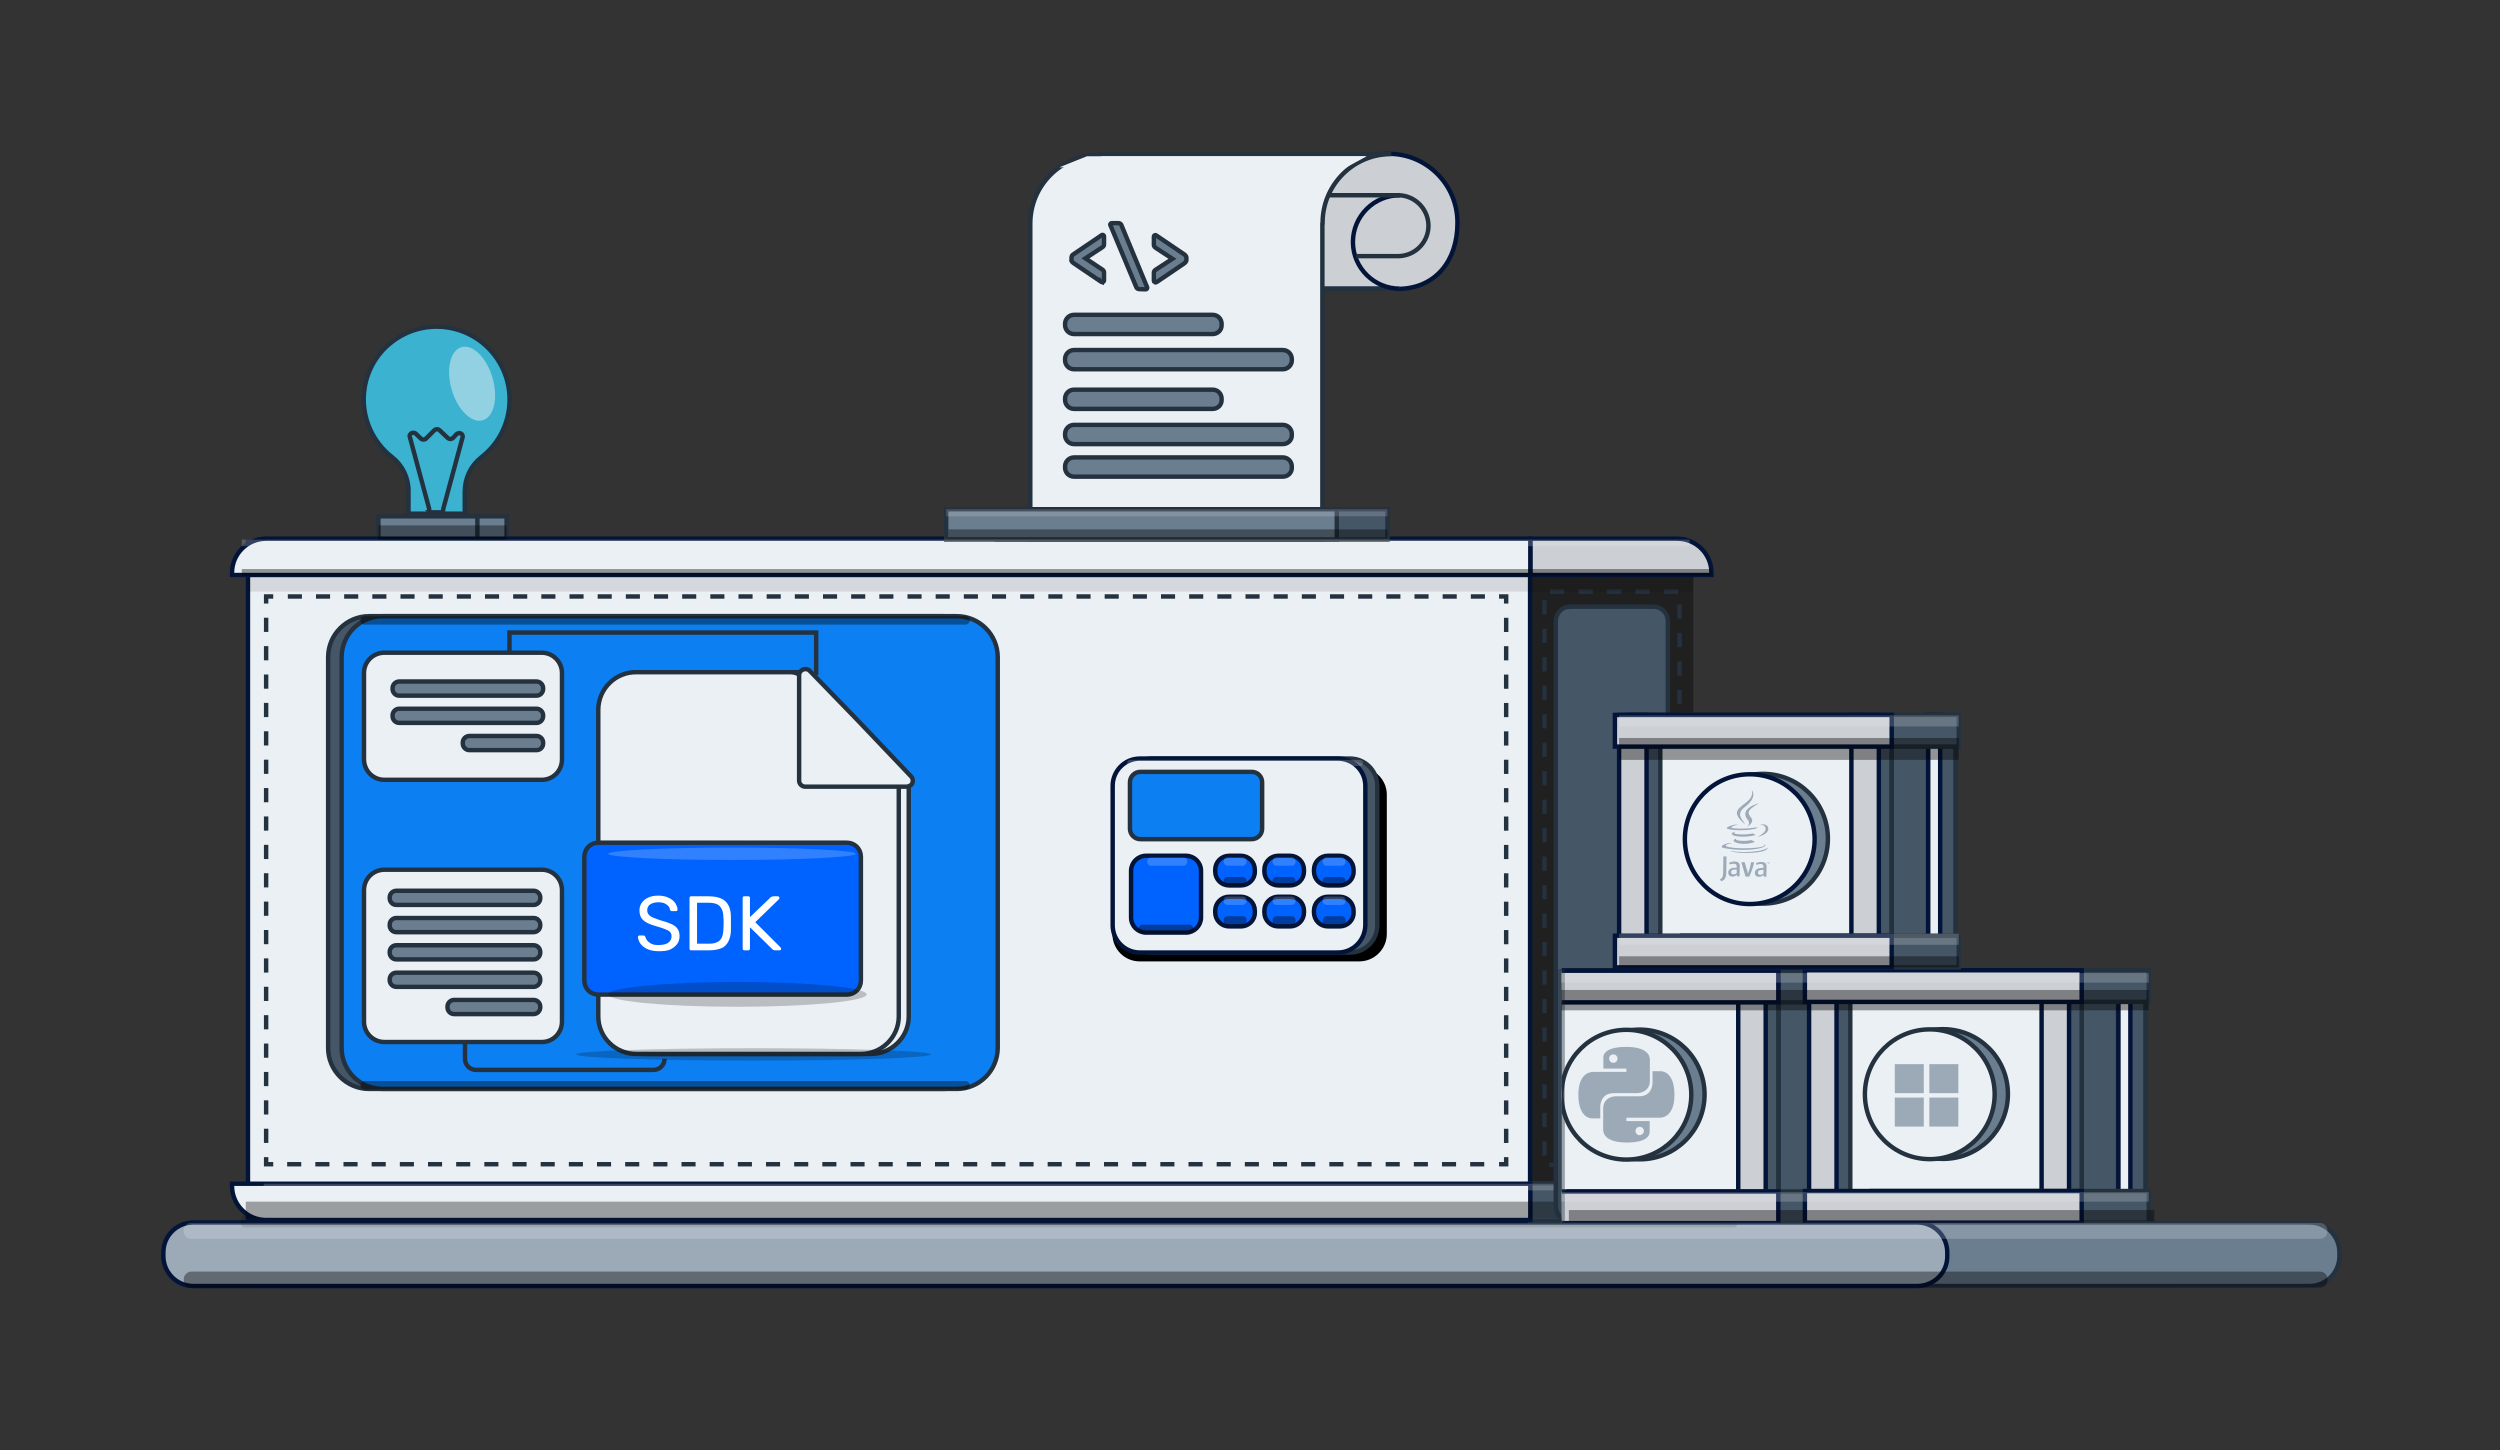 <svg xmlns:inkscape="http://www.inkscape.org/namespaces/inkscape" xmlns:sodipodi="http://sodipodi.sourceforge.net/DTD/sodipodi-0.dtd" xmlns:xlink="http://www.w3.org/1999/xlink" xmlns="http://www.w3.org/2000/svg" xmlns:svg="http://www.w3.org/2000/svg" id="Layer_1" x="0px" y="0px" viewBox="0 0 1024 594" xml:space="preserve" sodipodi:docname="CGaaS_CodeGen.svg" inkscape:version="1.1.2 (0a00cf5339, 2022-02-04, custom)" width="1024" height="594"><rect x="0" y="0" width="1024" height="594" fill="#333333" stroke="none"/><defs id="defs358"></defs><style type="text/css" id="style2">	.st0{fill:#6B7E8F;stroke:#24313E;stroke-width:2;stroke-miterlimit:10;}	.st1{fill:#9CAAB8;stroke:#031439;stroke-width:2;stroke-miterlimit:10;}	.st2{opacity:0.14;enable-background:new    ;}	.st3{fill:#CCCFD4;stroke:#031439;stroke-width:2;stroke-miterlimit:10;}	.st4{fill:none;stroke:#24313E;stroke-width:2;stroke-miterlimit:10;}	.st5{opacity:0.38;enable-background:new    ;}	.st6{fill:#EBF0F5;stroke:#031439;stroke-width:2;stroke-miterlimit:10;}	.st7{fill:#3AB2D0;stroke:#24313E;stroke-width:2;stroke-miterlimit:10;}	.st8{fill:#455666;stroke:#24313E;stroke-width:2;stroke-miterlimit:10;}	.st9{fill:#0C7FF2;stroke:#24313E;stroke-width:2;stroke-miterlimit:10;}	.st10{fill:#0062FF;stroke:#031439;stroke-width:2;stroke-miterlimit:10;}	.st11{fill:none;stroke:#24313E;stroke-width:2;stroke-miterlimit:10;stroke-dasharray:6.36,6.36;}	.st12{fill:none;stroke:#24313E;stroke-width:2;stroke-miterlimit:10;stroke-dasharray:6.41,6.41;}	.st13{fill:none;stroke:#24313E;stroke-width:2;stroke-miterlimit:10;stroke-dasharray:6.43;}	.st14{fill:#EBF0F5;stroke:#24313E;stroke-width:2;stroke-miterlimit:10;}	.st15{fill:#0062FF;stroke:#24313E;stroke-width:2;stroke-miterlimit:10;}	.st16{opacity:0.21;enable-background:new    ;}	.st17{opacity:0.21;fill:#EBF0F5;enable-background:new    ;}	.st18{opacity:0.34;enable-background:new    ;}	.st19{fill:#EBF0F5;}	.st20{opacity:0.18;fill:#EBF0F5;enable-background:new    ;}	.st21{opacity:0.49;fill:#EBF0F5;enable-background:new    ;}	.st22{enable-background:new    ;}	.st23{fill:#FFFFFF;}	.st24{clip-path:url(#SVGID_2_);}	.st25{fill:#B8AF50;stroke:#031439;stroke-width:2;stroke-linecap:round;stroke-linejoin:round;}	.st26{fill:#F4E969;stroke:#031439;stroke-width:2;stroke-linecap:round;stroke-linejoin:round;}	.st27{opacity:0.41;fill:#24313E;enable-background:new    ;}	.st28{fill:#9CAAB8;}	.st29{opacity:0.1;enable-background:new    ;}	.st30{fill-rule:evenodd;clip-rule:evenodd;fill:#9CAAB8;}</style><g id="g353" transform="matrix(0.907,0,0,0.907,49.416,-193.313)">	<g id="Layer_1_1_">		<path class="st0" d="M 988.5,793.9 H 61.7 c -7.5,0 -13.5,-6.1 -13.5,-13.5 v -1.7 c 0,-7.5 6.1,-13.5 13.5,-13.5 h 926.8 c 7.5,0 13.5,6.1 13.5,13.5 v 1.7 c 0,7.4 -6,13.5 -13.5,13.5 z" id="path4"></path>		<path class="st1" d="M 811.4,793.9 H 32.8 c -7.5,0 -13.5,-6.1 -13.5,-13.5 v -1.7 c 0,-7.5 6.1,-13.5 13.5,-13.5 h 778.6 c 7.5,0 13.5,6.1 13.5,13.5 v 1.7 c 0.1,7.4 -6,13.5 -13.5,13.5 z" id="path6"></path>		<path class="st2" d="M 728.5,767.4 H 56 c -0.9,0 -1.6,-0.7 -1.6,-1.6 v -2.3 c 0,-0.9 0.7,-1.6 1.6,-1.6 h 672.5 c 0.9,0 1.6,0.7 1.6,1.6 v 2.3 c 0,0.9 -0.7,1.6 -1.6,1.6 z" id="path8"></path>		<path class="st3" d="m 567.2,343.5 h -63.6 c -9.6,0 -17.4,-7.8 -17.4,-17.4 v -19.9 c 0,-9.6 7.8,-17.4 17.4,-17.4 h 63.6 c 9.6,0 17.4,7.8 17.4,17.4 v 19.9 c 0,9.6 -7.7,17.4 -17.4,17.4 z" id="path10"></path>		<line class="st4" x1="578" y1="343.6" x2="507.8" y2="343.6" id="line12"></line>		<rect x="153.1" y="457.8" class="st5" width="557.1" height="306.3" id="rect14"></rect>		<rect x="57.5" y="457.8" class="st6" width="579" height="306.3" id="rect16"></rect>		<path class="st7" d="m 109.8,392.4 c -0.4,10.5 4.4,20.6 12.7,27.1 4.8,3.7 7.6,9.5 7.5,15.6 v 10 h 25.4 v -10 c 0,-6 2.7,-11.7 7.4,-15.4 14.4,-11.1 17.1,-31.8 6,-46.2 -11.1,-14.4 -31.8,-17.1 -46.2,-6 -7.8,5.9 -12.5,15.1 -12.8,24.9 z" id="path18"></path>		<path class="st7" d="m 139.8,444.5 h 5.5 c 0.2,0 0.4,-0.7 0.4,-1.6 l 8.8,-32.6 c 0,-0.9 -0.7,-1.6 -1.6,-1.6 -0.4,0 -0.9,0.2 -1.2,0.5 l -1.6,1.7 c -0.6,0.6 -1.6,0.7 -2.3,0.1 l -3.8,-3.6 c -0.6,-0.6 -1.6,-0.6 -2.3,0 l -3.8,3.8 c -0.6,0.6 -1.7,0.6 -2.3,0 l -2.3,-2.2 c -0.6,-0.6 -1.7,-0.6 -2.3,0 -0.3,0.3 -0.5,0.7 -0.5,1.1 l 8.8,32.7 c 0,0.9 0.2,1.7 0.5,1.7 z" id="path20"></path>		<rect x="129.6" y="446.3" class="st0" width="44.7" height="10.8" id="rect22"></rect>		<rect x="116.4" y="446.3" class="st0" width="44.7" height="10.8" id="rect24"></rect>		<path class="st8" d="M 371.5,704.9 H 112.2 c -10.2,0 -18.5,-8.3 -18.5,-18.5 V 509.9 c 0,-10.2 8.3,-18.5 18.5,-18.5 h 259.3 c 10.2,0 18.5,8.3 18.5,18.5 v 176.5 c -0.1,10.2 -8.3,18.5 -18.5,18.5 z" id="path26"></path>		<path class="st9" d="M 377.6,704.9 H 118.3 c -10.2,0 -18.5,-8.3 -18.5,-18.5 V 509.9 c 0,-10.2 8.3,-18.5 18.5,-18.5 h 259.3 c 10.2,0 18.5,8.3 18.5,18.5 v 176.5 c -0.1,10.2 -8.3,18.5 -18.5,18.5 z" id="path28"></path>		<path d="m 559.4,647.3 h -99.2 c -6.8,0 -12.3,-5.5 -12.3,-12.3 v -63 c 0,-6.8 5.5,-12.3 12.3,-12.3 h 99.2 c 6.8,0 12.4,5.5 12.4,12.3 v 62.9 c 0,6.8 -5.6,12.4 -12.4,12.4 z" id="path30"></path>		<path class="st8" d="m 555.2,643.3 h -89.4 c -6.8,0 -12.3,-5.5 -12.3,-12.3 v -63 c 0,-6.8 5.5,-12.3 12.3,-12.3 h 89.4 c 6.8,0 12.3,5.5 12.3,12.3 v 62.9 c 0,6.9 -5.5,12.4 -12.3,12.4 z" id="path32"></path>		<path class="st6" d="m 549.7,643.3 h -89.4 c -6.8,0 -12.3,-5.5 -12.3,-12.3 v -63 c 0,-6.8 5.5,-12.3 12.3,-12.3 h 89.4 c 6.8,0 12.4,5.5 12.4,12.3 v 62.9 c -0.1,6.9 -5.6,12.4 -12.4,12.4 z" id="path34"></path>		<path class="st8" d="m 721.8,764.5 h -85.3 v 0 -17 0 h 100.8 v 0 1.6 c 0,8.5 -6.9,15.4 -15.5,15.4 0.1,0 0,0 0,0 z" id="path36"></path>		<path class="st6" d="M 636.6,764.1 H 65.7 c -8.5,0 -15.4,-6.9 -15.4,-15.4 v -1 0 h 586.3 v 0 z" id="path38"></path>		<path class="st3" d="m 718.4,472.8 h -81.8 v 0 -16.4 0 H 703 c 8.5,0 15.4,6.9 15.4,15.4 z" id="path40"></path>		<path class="st6" d="M 636.6,472.8 H 50.3 v 0 -1 c 0,-8.5 6.9,-15.4 15.4,-15.4 h 570.9 v 0 z" id="path42"></path>		<path class="st9" d="m 510.8,592.1 h -50.3 c -2.6,0 -4.7,-2.1 -4.7,-4.7 v -21 c 0,-2.6 2.1,-4.7 4.7,-4.7 h 50.3 c 2.6,0 4.7,2.1 4.7,4.7 v 21 c 0,2.6 -2.1,4.7 -4.7,4.7 z" id="path44"></path>		<path class="st10" d="m 550.5,613 h -5.3 c -3.5,0 -6.3,-2.8 -6.3,-6.3 v -0.8 c 0,-3.5 2.8,-6.3 6.3,-6.3 h 5.3 c 3.5,0 6.3,2.8 6.3,6.3 v 0.8 c 0.1,3.5 -2.8,6.3 -6.3,6.3 z" id="path46"></path>		<path class="st10" d="m 528.1,613 h -5.3 c -3.5,0 -6.3,-2.8 -6.3,-6.3 v -0.8 c 0,-3.5 2.8,-6.3 6.3,-6.3 h 5.3 c 3.5,0 6.3,2.8 6.3,6.3 v 0.8 c 0,3.5 -2.8,6.3 -6.3,6.3 z" id="path48"></path>		<path class="st10" d="m 505.9,613 h -5.3 c -3.5,0 -6.3,-2.8 -6.3,-6.3 v -0.8 c 0,-3.5 2.8,-6.3 6.3,-6.3 h 5.3 c 3.5,0 6.3,2.8 6.3,6.3 v 0.8 c 0.1,3.5 -2.8,6.3 -6.3,6.3 z" id="path50"></path>		<path class="st10" d="m 550.5,631.5 h -5.3 c -3.5,0 -6.3,-2.8 -6.3,-6.3 v -0.8 c 0,-3.5 2.8,-6.3 6.3,-6.3 h 5.3 c 3.5,0 6.3,2.8 6.3,6.3 v 0.8 c 0.1,3.5 -2.8,6.3 -6.3,6.3 z" id="path52"></path>		<path class="st10" d="m 528.1,631.5 h -5.3 c -3.5,0 -6.3,-2.8 -6.3,-6.3 v -0.8 c 0,-3.5 2.8,-6.3 6.3,-6.3 h 5.3 c 3.5,0 6.3,2.8 6.3,6.3 v 0.8 c 0,3.5 -2.8,6.3 -6.3,6.3 z" id="path54"></path>		<path class="st10" d="m 505.9,631.5 h -5.3 c -3.5,0 -6.3,-2.8 -6.3,-6.3 v -0.8 c 0,-3.5 2.8,-6.3 6.3,-6.3 h 5.3 c 3.5,0 6.3,2.8 6.3,6.3 v 0.8 c 0.1,3.5 -2.8,6.3 -6.3,6.3 z" id="path56"></path>		<path class="st10" d="m 481.1,634.3 h -18 c -3.7,0 -6.8,-3 -6.8,-6.8 v -21.1 c 0,-3.7 3,-6.8 6.8,-6.8 h 18 c 3.7,0 6.8,3 6.8,6.8 v 21.1 c 0,3.7 -3.1,6.8 -6.8,6.8 z" id="path58"></path>		<polyline class="st4" points="65.7,735.7 65.7,738.9 68.9,738.9   " id="polyline60"></polyline>		<line class="st11" x1="75.2" y1="738.9" x2="619.3" y2="738.9" id="line62"></line>		<polyline class="st4" points="622.5,738.9 625.7,738.9 625.7,735.7   " id="polyline64"></polyline>		<line class="st12" x1="625.7" y1="729.3" x2="625.7" y2="488.9" id="line66"></line>		<polyline class="st4" points="625.7,485.7 625.7,482.5 622.5,482.5   " id="polyline68"></polyline>		<line class="st11" x1="616.1" y1="482.5" x2="72.1" y2="482.5" id="line70"></line>		<polyline class="st4" points="68.9,482.5 65.7,482.5 65.7,485.7   " id="polyline72"></polyline>		<line class="st12" x1="65.7" y1="492.1" x2="65.7" y2="732.5" id="line74"></line>		<polyline class="st13" points="704,698.3 704,480.3 643,480.3 643,739.2 704,739.2 704,727.5   " id="polyline76"></polyline>		<path class="st3" d="m 576.6,343.6 c 17.1,0 27.1,-12.6 27.1,-29.8 0.1,-17.1 -13.7,-31.1 -30.8,-31.2 -12.5,-0.1 -23.9,7.4 -28.7,18.9" id="path78"></path>		<path class="st14" d="m 410.8,314.1 c 0,0.1 0,0.3 0,0.4 V 456.8 H 542.7 V 314.2 l 0.1,-0.1 c 0,-0.1 0,-0.2 0,-0.4 0,-17.1 13.9,-31 31,-31 H 441.9 v 0.3 h -0.1 c -17.1,0.1 -31,13.9 -31,31.1 0,0 0,0 0,0 z" id="path80"></path>		<path class="st3" d="m 577.7,301.3 c -11.7,0 -21.2,9.5 -21.2,21.1 0,0 0,0 0,0 v 0.2 c 0.1,11.6 9.6,20.9 21.2,20.9" id="path82"></path>		<path class="st4" d="m 558,328.8 h 19.2 c 7.6,-0.2 13.6,-6.5 13.4,-14.1 -0.2,-7.3 -6.1,-13.2 -13.4,-13.4 h -32.3" id="path84"></path>		<rect x="395.7" y="443.1" class="st8" width="176.4" height="13.7" id="rect86"></rect>		<rect x="372.8" y="443.1" class="st0" width="176.4" height="13.7" id="rect88"></rect>		<path class="st0" d="m 493.1,364 h -62.5 c -2.3,0 -4.1,-1.8 -4.1,-4.1 v -0.5 c 0,-2.3 1.8,-4.1 4.1,-4.1 h 62.5 c 2.3,0 4.1,1.8 4.1,4.1 v 0.5 c 0.1,2.3 -1.8,4.1 -4.1,4.1 z" id="path90"></path>		<path class="st14" d="m 119.1,565.3 h 71.1 c 5.1,0 9.1,-4.1 9.1,-9.2 v 0 -39 c 0,-5.1 -4.1,-9.2 -9.1,-9.2 h -71.1 c -5.1,0 -9.2,4.1 -9.2,9.1 0,0 0,0 0,0 v 39 c 0,5.2 4.1,9.3 9.2,9.3 0,0 0,0 0,0 z" id="path92"></path>		<path class="st0" d="m 524.8,379.9 h -94.2 c -2.3,0 -4.1,-1.8 -4.1,-4.1 v -0.5 c 0,-2.3 1.8,-4.1 4.1,-4.1 h 94.2 c 2.3,0 4.1,1.8 4.1,4.1 v 0.5 c 0.1,2.2 -1.8,4.1 -4.1,4.1 z" id="path94"></path>		<path class="st0" d="m 493.1,397.8 h -62.5 c -2.3,0 -4.1,-1.8 -4.1,-4.1 v -0.5 c 0,-2.3 1.8,-4.1 4.1,-4.1 h 62.5 c 2.3,0 4.1,1.8 4.1,4.1 v 0.5 c 0.1,2.3 -1.8,4.1 -4.1,4.1 z" id="path96"></path>		<path class="st0" d="m 524.8,413.7 h -94.2 c -2.3,0 -4.1,-1.8 -4.1,-4.1 v -0.5 c 0,-2.3 1.8,-4.1 4.1,-4.1 h 94.2 c 2.3,0 4.1,1.8 4.1,4.1 v 0.5 c 0.1,2.3 -1.8,4.1 -4.1,4.1 z" id="path98"></path>		<path class="st0" d="m 524.8,428.4 h -94.2 c -2.3,0 -4.1,-1.8 -4.1,-4.1 v -0.5 c 0,-2.3 1.8,-4.1 4.1,-4.1 h 94.2 c 2.3,0 4.1,1.8 4.1,4.1 v 0.5 c 0.1,2.3 -1.8,4.1 -4.1,4.1 z" id="path100"></path>		<path class="st0" d="m 466.8,340.4 c -0.1,-0.1 -0.2,-0.3 -0.2,-0.5 v -3.7 c 0,-0.3 0.1,-0.6 0.3,-0.8 0.2,-0.2 0.4,-0.4 0.6,-0.5 l 7.5,-4.9 -7.5,-4.9 c -0.2,-0.2 -0.4,-0.3 -0.6,-0.5 -0.2,-0.2 -0.3,-0.5 -0.3,-0.8 V 320 c 0,-0.2 0.1,-0.4 0.2,-0.5 0.1,-0.1 0.3,-0.2 0.5,-0.2 0.1,0 0.2,0 0.3,0.1 l 0.3,0.2 12.4,8.4 c 0.3,0.2 0.5,0.4 0.7,0.7 0.2,0.2 0.3,0.5 0.3,0.8 v 1.1 c 0,0.3 -0.1,0.6 -0.3,0.8 -0.2,0.3 -0.5,0.5 -0.7,0.7 l -12.4,8.4 -0.3,0.1 c -0.1,0 -0.2,0.1 -0.3,0.1 -0.2,-0.1 -0.4,-0.2 -0.5,-0.3 z" id="path102"></path>		<path class="st0" d="m 459.9,343.7 c -0.3,0 -0.6,-0.1 -0.8,-0.3 -0.2,-0.2 -0.3,-0.3 -0.4,-0.5 l -11.7,-28 c 0,-0.1 -0.1,-0.2 -0.1,-0.3 0,-0.2 0.1,-0.4 0.2,-0.5 0.1,-0.1 0.3,-0.2 0.5,-0.2 h 3.1 c 0.3,0 0.6,0.1 0.8,0.3 0.2,0.2 0.3,0.3 0.4,0.5 l 11.6,28 c 0.1,0.1 0.1,0.2 0.1,0.4 0,0.2 -0.1,0.4 -0.2,0.5 -0.1,0.1 -0.3,0.2 -0.5,0.2 z" id="path104"></path>		<path class="st0" d="m 443.1,340.5 -0.3,-0.1 -12.4,-8.4 c -0.3,-0.2 -0.5,-0.4 -0.8,-0.7 -0.2,-0.2 -0.3,-0.5 -0.2,-0.8 v -1 c 0,-0.3 0.1,-0.6 0.2,-0.9 0.2,-0.3 0.5,-0.5 0.8,-0.7 l 12.4,-8.4 0.3,-0.2 c 0.1,0 0.2,-0.1 0.3,-0.1 0.2,0 0.4,0.1 0.5,0.2 0.1,0.1 0.2,0.3 0.2,0.5 v 3.7 c 0,0.3 -0.1,0.6 -0.3,0.8 -0.2,0.2 -0.4,0.4 -0.6,0.5 l -7.5,4.9 7.5,5 c 0.2,0.1 0.4,0.3 0.6,0.5 0.2,0.2 0.3,0.5 0.3,0.8 v 3.7 c 0,0.2 -0.1,0.4 -0.2,0.5 -0.1,0.1 -0.3,0.2 -0.5,0.2 -0.1,0.1 -0.2,0.1 -0.3,0 z" id="path106"></path>		<path class="st0" d="m 187.8,527.3 h -62 c -1.7,0 -3,-1.4 -3,-3 v -0.4 c 0,-1.7 1.4,-3 3,-3 h 62 c 1.7,0 3,1.4 3,3 v 0.4 c 0,1.6 -1.3,3 -3,3 z" id="path108"></path>		<path class="st0" d="m 187.8,539.6 h -62 c -1.7,0 -3,-1.4 -3,-3 v -0.4 c 0,-1.7 1.4,-3 3,-3 h 62 c 1.7,0 3,1.4 3,3 v 0.4 c 0,1.6 -1.3,3 -3,3 z" id="path110"></path>		<path class="st0" d="m 187.8,551.9 h -30.3 c -1.7,0 -3,-1.4 -3,-3 v -0.4 c 0,-1.7 1.4,-3 3,-3 h 30.3 c 1.7,0 3,1.4 3,3 v 0.4 c 0,1.7 -1.3,3 -3,3 z" id="path112"></path>		<path class="st14" d="m 119.1,683.7 h 71.1 c 5.1,0 9.1,-4.1 9.1,-9.2 v 0 -59.4 c 0,-5.1 -4.1,-9.2 -9.1,-9.2 v 0 h -71.1 c -5.1,0 -9.2,4.1 -9.2,9.2 v 0 59.4 c 0,5.1 4.1,9.2 9.2,9.2 0,0 0,0 0,0 z" id="path114"></path>		<path class="st0" d="m 186.5,621.8 h -62 c -1.7,0 -3,-1.4 -3,-3 v -0.4 c 0,-1.7 1.4,-3 3,-3 h 62 c 1.7,0 3,1.4 3,3 v 0.4 c 0,1.7 -1.4,3 -3,3 z" id="path116"></path>		<path class="st0" d="m 186.5,634.1 h -62 c -1.7,0 -3,-1.4 -3,-3 v -0.4 c 0,-1.7 1.4,-3 3,-3 h 62 c 1.7,0 3,1.4 3,3 v 0.4 c 0,1.7 -1.4,3 -3,3 z" id="path118"></path>		<path class="st0" d="m 186.5,646.4 h -62 c -1.7,0 -3,-1.4 -3,-3 V 643 c 0,-1.7 1.4,-3 3,-3 h 62 c 1.7,0 3,1.4 3,3 v 0.4 c 0,1.7 -1.4,3 -3,3 z" id="path120"></path>		<path class="st0" d="m 186.5,658.8 h -62 c -1.7,0 -3,-1.4 -3,-3 v -0.4 c 0,-1.7 1.4,-3 3,-3 h 62 c 1.7,0 3,1.4 3,3 v 0.4 c 0,1.6 -1.4,3 -3,3 z" id="path122"></path>		<path class="st0" d="m 186.5,671.1 h -35.9 c -1.7,0 -3,-1.4 -3,-3 v -0.4 c 0,-1.7 1.4,-3 3,-3 h 35.9 c 1.7,0 3,1.4 3,3 v 0.4 c 0,1.6 -1.4,3 -3,3 z" id="path124"></path>		<path class="st4" d="m 155.5,683.7 v 7.6 c 0,2.8 2.2,5 5,5 0,0 0,0 0.1,0 h 80 c 2.8,0 5,-2.2 5,-4.9 0,0 0,0 0,-0.1" id="path126"></path>		<polyline class="st4" points="314.1,518 314.1,498.8 175.6,498.8 175.6,508   " id="polyline128"></polyline>		<path class="st14" d="m 355.9,567.1 v 105.2 c -0.1,9.4 -7.9,16.9 -17.3,16.8 H 237.4 c -9.4,0.1 -17.2,-7.4 -17.3,-16.8 0,0 0,0 0,0 V 533.5 c 0.1,-9.4 7.9,-17 17.3,-16.8 h 69.5 c 2.1,0 4.2,0.9 5.7,2.4 l 19.8,20.4 21.4,22.5 c 1.3,1.3 2,3.2 2.1,5.1 z" id="path130"></path>		<path class="st14" d="m 351.4,567.1 v 105.2 c -0.1,9.4 -7.9,16.9 -17.3,16.8 H 233 c -9.4,0.1 -17.2,-7.4 -17.3,-16.8 0,0 0,0 0,0 V 533.5 c 0.1,-9.4 7.9,-17 17.3,-16.8 h 69.5 c 2.1,0 4.2,0.9 5.7,2.4 l 19.8,20.4 21.4,22.5 c 1.2,1.3 2,3.2 2,5.1 z" id="path132"></path>		<path class="st14" d="m 354.8,568.4 h -45.6 c -1.5,0 -2.8,-1.2 -2.8,-2.7 0,0 0,0 0,0 v -47.6 c 0,-1.6 1.3,-2.8 2.9,-2.8 0.8,0 1.5,0.3 2,0.9 l 21.8,22.5 23.9,25.1 c 1,1.1 1,2.8 -0.1,3.9 -0.7,0.4 -1.4,0.7 -2.1,0.7 z" id="path134"></path>		<path class="st15" d="M 215.7,593.7 H 328 c 3.5,0 6.3,2.8 6.3,6.3 v 56 c 0,3.5 -2.8,6.3 -6.3,6.3 H 215.7 c -3.5,0 -6.3,-2.8 -6.3,-6.3 v -56 c 0,-3.5 2.8,-6.3 6.3,-6.3 z" id="path136"></path>		<ellipse class="st16" cx="278.5" cy="662.2" rx="58.4" ry="5.6" id="ellipse138"></ellipse>		<ellipse class="st16" cx="285.8" cy="689.3" rx="80.1" ry="2.8" id="ellipse140"></ellipse>		<ellipse class="st17" cx="276.1" cy="598.7" rx="55.9" ry="2.8" id="ellipse142"></ellipse>		<rect x="54.7" y="456.8" class="st17" width="653.8" height="3" id="rect144"></rect>		<rect x="64.6" y="747.7" class="st17" width="653.8" height="3" id="rect146"></rect>		<rect x="56.5" y="755.8" class="st18" width="653.8" height="7.6" id="rect148"></rect>		<rect x="54.7" y="470.1" class="st5" width="663.7" height="3" id="rect150"></rect>		<path class="st17" d="m 551.4,604.1 h -6.8 c -1,0 -1.8,-0.8 -1.8,-1.8 v -0.2 c 0,-1 0.8,-1.8 1.8,-1.8 h 6.8 c 1,0 1.8,0.8 1.8,1.8 v 0.2 c 0,1 -0.8,1.8 -1.8,1.8 z" id="path152"></path>		<path class="st5" d="M 381.6,495.2 H 110.1 c -1,0 -1.8,-0.8 -1.8,-1.8 v -0.2 c 0,-1 0.8,-1.8 1.8,-1.8 h 271.5 c 1,0 1.8,0.8 1.8,1.8 v 0.2 c 0,1 -0.8,1.8 -1.8,1.8 z" id="path154"></path>		<path class="st5" d="M 381.6,705.1 H 110.1 c -1,0 -1.8,-0.8 -1.8,-1.8 v -0.2 c 0,-1 0.8,-1.8 1.8,-1.8 h 271.5 c 1,0 1.8,0.8 1.8,1.8 v 0.2 c 0,1 -0.8,1.8 -1.8,1.8 z" id="path156"></path>		<path class="st17" d="m 551.4,621.8 h -6.8 c -1,0 -1.8,-0.8 -1.8,-1.8 v -0.2 c 0,-1 0.8,-1.8 1.8,-1.8 h 6.8 c 1,0 1.8,0.8 1.8,1.8 v 0.2 c 0,1 -0.8,1.8 -1.8,1.8 z" id="path158"></path>		<path class="st17" d="M 528.8,604.1 H 522 c -1,0 -1.8,-0.8 -1.8,-1.8 v -0.2 c 0,-1 0.8,-1.8 1.8,-1.8 h 6.8 c 1,0 1.8,0.8 1.8,1.8 v 0.2 c 0,1 -0.8,1.8 -1.8,1.8 z" id="path160"></path>		<path class="st17" d="M 528.8,621.8 H 522 c -1,0 -1.8,-0.8 -1.8,-1.8 v -0.2 c 0,-1 0.8,-1.8 1.8,-1.8 h 6.8 c 1,0 1.8,0.8 1.8,1.8 v 0.2 c 0,1 -0.8,1.8 -1.8,1.8 z" id="path162"></path>		<path class="st17" d="m 506.7,604.1 h -6.8 c -1,0 -1.8,-0.8 -1.8,-1.8 v -0.2 c 0,-1 0.8,-1.8 1.8,-1.8 h 6.8 c 1,0 1.8,0.8 1.8,1.8 v 0.2 c -0.1,1 -0.9,1.8 -1.8,1.8 z" id="path164"></path>		<path class="st17" d="m 479.9,604.1 h -14.5 c -1,0 -1.8,-0.8 -1.8,-1.8 v -0.2 c 0,-1 0.8,-1.8 1.8,-1.8 h 14.5 c 1,0 1.8,0.8 1.8,1.8 v 0.2 c 0,1 -0.8,1.8 -1.8,1.8 z" id="path166"></path>		<path class="st17" d="m 506.7,621.8 h -6.8 c -1,0 -1.8,-0.8 -1.8,-1.8 v -0.2 c 0,-1 0.8,-1.8 1.8,-1.8 h 6.8 c 1,0 1.8,0.8 1.8,1.8 v 0.2 c -0.1,1 -0.9,1.8 -1.8,1.8 z" id="path168"></path>		<path class="st5" d="m 551.4,612.9 h -6.8 c -1,0 -1.8,-0.8 -1.8,-1.8 V 611 c 0,-1 0.8,-1.8 1.8,-1.8 h 6.8 c 1,0 1.8,0.8 1.8,1.8 v 0.2 c 0,0.9 -0.8,1.7 -1.8,1.7 z" id="path170"></path>		<path class="st5" d="m 551.4,630.7 h -6.8 c -1,0 -1.8,-0.8 -1.8,-1.8 v -0.2 c 0,-1 0.8,-1.8 1.8,-1.8 h 6.8 c 1,0 1.8,0.8 1.8,1.8 v 0.2 c 0,1 -0.8,1.8 -1.8,1.8 z" id="path172"></path>		<path class="st5" d="M 528.8,612.9 H 522 c -1,0 -1.8,-0.8 -1.8,-1.8 V 611 c 0,-1 0.8,-1.8 1.8,-1.8 h 6.8 c 1,0 1.8,0.8 1.8,1.8 v 0.2 c 0,0.9 -0.8,1.7 -1.8,1.7 z" id="path174"></path>		<path class="st5" d="M 528.8,630.7 H 522 c -1,0 -1.8,-0.8 -1.8,-1.8 v -0.2 c 0,-1 0.8,-1.8 1.8,-1.8 h 6.8 c 1,0 1.8,0.8 1.8,1.8 v 0.2 c 0,1 -0.8,1.8 -1.8,1.8 z" id="path176"></path>		<path class="st5" d="m 506.7,612.9 h -6.8 c -1,0 -1.8,-0.8 -1.8,-1.8 V 611 c 0,-1 0.8,-1.8 1.8,-1.8 h 6.8 c 1,0 1.8,0.8 1.8,1.8 v 0.2 c -0.1,0.9 -0.9,1.7 -1.8,1.7 z" id="path178"></path>		<path class="st5" d="m 482.6,634.5 h -21.1 c -1,0 -1.8,-0.8 -1.8,-1.8 v -0.2 c 0,-1 0.8,-1.8 1.8,-1.8 h 21.1 c 1,0 1.8,0.8 1.8,1.8 v 0.2 c 0,1 -0.8,1.8 -1.8,1.8 z" id="path180"></path>		<path class="st5" d="m 506.7,630.7 h -6.8 c -1,0 -1.8,-0.8 -1.8,-1.8 v -0.2 c 0,-1 0.8,-1.8 1.8,-1.8 h 6.8 c 1,0 1.8,0.8 1.8,1.8 v 0.2 c -0.1,1 -0.9,1.8 -1.8,1.8 z" id="path182"></path>		<rect x="116.4" y="450.4" class="st5" width="57.9" height="6.5" id="rect184"></rect>		<rect x="373.8" y="452.2" class="st5" width="198.3" height="4.1" id="rect186"></rect>		<polygon class="st19" points="553.5,288.7 562.7,283.7 436.4,283.7 423.9,288.7 " id="polygon188"></polygon>		<rect x="372.8" y="443.1" class="st20" width="199.3" height="3.2" id="rect190"></rect>		<path class="st17" d="M 559.7,559.1 H 455.8 c -0.7,0 -1.3,-0.6 -1.3,-1.3 v -0.2 c 0,-0.7 0.6,-1.3 1.3,-1.3 h 103.9 c 0.7,0 1.4,0.6 1.4,1.3 v 0.2 c -0.1,0.7 -0.7,1.3 -1.4,1.3 z" id="path192"></path>					<ellipse transform="matrix(0.96,-0.28,0.28,0.96,-101.759,59.787)" class="st21" cx="158.6" cy="386.5" rx="9.6" ry="17.2" id="ellipse194"></ellipse>		<g class="st22" id="g200">			<path class="st23" d="m 243.1,642.7 c -2,0 -3.7,-0.3 -5.1,-0.9 -1.4,-0.6 -2.4,-1.4 -3.2,-2.4 -0.7,-1 -1.1,-2 -1.2,-3.1 0,-0.2 0.1,-0.4 0.2,-0.5 0.2,-0.2 0.3,-0.2 0.5,-0.2 h 1.8 c 0.3,0 0.5,0.1 0.6,0.2 0.1,0.1 0.2,0.3 0.3,0.5 0.1,0.6 0.4,1.1 0.9,1.7 0.4,0.5 1.1,1 1.9,1.4 0.8,0.4 1.9,0.5 3.2,0.5 2,0 3.5,-0.4 4.4,-1.1 0.9,-0.7 1.4,-1.7 1.4,-2.8 0,-0.8 -0.2,-1.5 -0.7,-2 -0.5,-0.5 -1.3,-0.9 -2.3,-1.3 -1,-0.4 -2.3,-0.8 -4,-1.3 -1.7,-0.5 -3.1,-1 -4.2,-1.6 -1.1,-0.6 -1.9,-1.3 -2.5,-2.2 -0.5,-0.9 -0.8,-2 -0.8,-3.3 0,-1.3 0.3,-2.4 1,-3.4 0.7,-1 1.6,-1.8 2.9,-2.4 1.3,-0.6 2.8,-0.9 4.6,-0.9 1.4,0 2.7,0.2 3.8,0.6 1.1,0.4 2,0.9 2.7,1.5 0.7,0.6 1.3,1.3 1.6,2.1 0.4,0.7 0.6,1.4 0.6,2.1 0,0.2 -0.1,0.3 -0.2,0.5 -0.1,0.2 -0.3,0.2 -0.6,0.2 H 249 c -0.2,0 -0.3,0 -0.5,-0.1 -0.2,-0.1 -0.3,-0.3 -0.4,-0.5 -0.1,-1 -0.7,-1.8 -1.6,-2.4 -0.9,-0.7 -2.1,-1 -3.6,-1 -1.5,0 -2.7,0.3 -3.7,0.9 -0.9,0.6 -1.4,1.5 -1.4,2.7 0,0.8 0.2,1.4 0.7,2 0.4,0.5 1.1,1 2.1,1.4 1,0.4 2.2,0.8 3.7,1.3 1.9,0.5 3.4,1.1 4.6,1.6 1.2,0.6 2.1,1.3 2.6,2.1 0.6,0.8 0.9,1.9 0.9,3.3 0,1.5 -0.4,2.7 -1.2,3.7 -0.8,1 -1.8,1.8 -3.2,2.4 -1.4,0.6 -3,0.7 -4.9,0.7 z" id="path196"></path>			<path class="st23" d="m 257.7,642.3 c -0.3,0 -0.5,-0.1 -0.6,-0.2 -0.1,-0.2 -0.2,-0.3 -0.2,-0.6 v -22.8 c 0,-0.3 0.1,-0.5 0.2,-0.6 0.1,-0.2 0.3,-0.2 0.6,-0.2 h 7.9 c 2.4,0 4.3,0.4 5.8,1.1 1.5,0.7 2.5,1.8 3.2,3.2 0.7,1.4 1,3.1 1,5.2 0,1 0,2 0,2.8 0,0.8 0,1.7 0,2.7 0,2.1 -0.4,3.9 -1.1,5.3 -0.7,1.4 -1.7,2.5 -3.1,3.1 -1.4,0.6 -3.3,1 -5.7,1 z m 2.6,-3 h 5.3 c 1.6,0 2.9,-0.2 3.8,-0.7 1,-0.4 1.6,-1.2 2.1,-2.1 0.4,-1 0.7,-2.3 0.7,-3.9 0,-0.7 0.1,-1.3 0.1,-1.8 0,-0.5 0,-1 0,-1.6 0,-0.5 0,-1.1 -0.1,-1.8 0,-2.3 -0.6,-3.9 -1.6,-5 -1,-1.1 -2.7,-1.6 -5.2,-1.6 h -5.1 z" id="path198"></path>		</g>		<g class="st22" id="g204">			<path class="st23" d="m 281.7,642.3 c -0.3,0 -0.5,-0.1 -0.6,-0.2 -0.1,-0.2 -0.2,-0.3 -0.2,-0.6 v -22.8 c 0,-0.3 0.1,-0.5 0.2,-0.6 0.1,-0.2 0.3,-0.2 0.6,-0.2 h 1.7 c 0.3,0 0.5,0.1 0.6,0.2 0.2,0.2 0.2,0.4 0.2,0.6 v 8.6 l 9.3,-8.9 c 0.1,-0.1 0.2,-0.2 0.5,-0.3 0.2,-0.1 0.5,-0.2 0.9,-0.2 h 1.9 c 0.2,0 0.3,0.1 0.5,0.2 0.1,0.1 0.2,0.3 0.2,0.5 0,0.2 0,0.3 -0.1,0.5 l -10.8,10.5 11.5,11.5 c 0.1,0.1 0.2,0.3 0.2,0.5 0,0.2 -0.1,0.3 -0.2,0.5 -0.1,0.1 -0.3,0.2 -0.5,0.2 h -2 c -0.4,0 -0.7,-0.1 -0.9,-0.2 -0.2,-0.1 -0.4,-0.3 -0.5,-0.4 l -10,-9.8 v 9.6 c 0,0.2 -0.1,0.4 -0.2,0.6 -0.2,0.2 -0.4,0.2 -0.6,0.2 z" id="path202"></path>		</g>		<path class="st17" d="m 31.9,765.4 h 961.3 c 1.9,0 3.4,1.5 3.4,3.4 v 0.4 c 0,1.9 -1.5,3.4 -3.4,3.4 H 31.9 c -1.9,0 -3.4,-1.5 -3.4,-3.4 v -0.4 c 0,-1.9 1.5,-3.4 3.4,-3.4 z" id="path206"></path>		<path class="st5" d="m 31.9,787.4 h 961.3 c 1.9,0 3.4,1.5 3.4,3.4 v 0.4 c 0,1.9 -1.5,3.4 -3.4,3.4 H 31.9 c -1.9,0 -3.4,-1.5 -3.4,-3.4 v -0.4 c 0,-1.8 1.5,-3.4 3.4,-3.4 z" id="path208"></path>		<path class="st8" d="m 654.5,487.1 h 37.8 c 3.5,0 6.4,2.9 6.4,6.4 v 264.4 c 0,3.5 -2.9,6.4 -6.4,6.4 h -37.8 c -3.5,0 -6.4,-2.9 -6.4,-6.4 V 493.4 c 0.1,-3.5 2.9,-6.3 6.4,-6.3 z" id="path210"></path>		<g id="g304">			<defs id="defs213">				<rect id="SVGID_1_" x="650.8" y="502.2" width="312.7" height="263.2"></rect>			</defs>			<clipPath id="SVGID_2_">				<use xlink:href="#SVGID_1_" style="overflow:visible" id="use215" x="0" y="0" width="100%" height="100%"></use>			</clipPath>			<g class="st24" clip-path="url(#SVGID_2_)" id="g302">				<rect x="651.9" y="651.5" class="st8" width="119.3" height="112.2" id="rect218"></rect>				<rect x="765" y="651.5" class="st25" width="12.4" height="112.2" id="rect220"></rect>				<rect x="765.2" y="651.5" class="st26" width="5.4" height="112.2" id="rect222"></rect>				<rect x="654" y="651.5" class="st8" width="125" height="14.3" id="rect224"></rect>				<rect x="629.3" y="651.5" class="st6" width="119.3" height="112.2" id="rect226"></rect>				<rect x="631.8" y="651.5" class="st8" width="12.4" height="112.2" id="rect228"></rect>				<rect x="625.5" y="651.5" class="st6" width="12.4" height="112.2" id="rect230"></rect>				<rect x="736.2" y="651.5" class="st8" width="12.4" height="112.2" id="rect232"></rect>				<rect x="730.5" y="651.5" class="st3" width="12.4" height="112.2" id="rect234"></rect>				<rect x="623.6" y="651.5" class="st3" width="125" height="14.3" id="rect236"></rect>				<rect x="654" y="751.2" class="st8" width="125" height="14.3" id="rect238"></rect>				<rect x="623.6" y="751.2" class="st3" width="125" height="14.3" id="rect240"></rect>				<circle class="st0" cx="686" cy="707.4" r="29.3" id="circle242"></circle>				<circle class="st14" cx="680" cy="707.5" r="29.3" id="circle244"></circle>				<rect x="788.9" y="651.3" class="st8" width="119.3" height="112.2" id="rect246"></rect>				<rect x="902" y="651.3" class="st8" width="12.4" height="112.2" id="rect248"></rect>				<rect x="902.2" y="651.3" class="st6" width="5.4" height="112.2" id="rect250"></rect>				<rect x="790.9" y="651.3" class="st8" width="125" height="14.3" id="rect252"></rect>				<rect x="766.2" y="651.3" class="st6" width="119.3" height="112.2" id="rect254"></rect>				<rect x="768.7" y="651.3" class="st8" width="12.4" height="112.2" id="rect256"></rect>				<rect x="762.5" y="651.3" class="st3" width="12.4" height="112.2" id="rect258"></rect>				<rect x="873.2" y="651.3" class="st8" width="12.4" height="112.2" id="rect260"></rect>				<rect x="867.5" y="651.3" class="st3" width="12.4" height="112.2" id="rect262"></rect>				<rect x="760.6" y="651.3" class="st3" width="125" height="14.3" id="rect264"></rect>				<rect x="790.9" y="751" class="st8" width="125" height="14.3" id="rect266"></rect>				<rect x="760.6" y="751" class="st3" width="125" height="14.3" id="rect268"></rect>				<circle class="st0" cx="823" cy="707.2" r="29.3" id="circle270"></circle>				<circle class="st14" cx="817" cy="707.3" r="29.3" id="circle272"></circle>				<rect x="703" y="536" class="st8" width="119.3" height="112.2" id="rect274"></rect>				<rect x="816.2" y="536" class="st8" width="12.4" height="112.2" id="rect276"></rect>				<rect x="816.3" y="536" class="st6" width="5.4" height="112.2" id="rect278"></rect>				<rect x="705.1" y="536" class="st8" width="125" height="14.3" id="rect280"></rect>				<rect x="680.4" y="536" class="st6" width="119.3" height="112.2" id="rect282"></rect>				<rect x="682.9" y="536" class="st8" width="12.4" height="112.2" id="rect284"></rect>				<rect x="676.7" y="536" class="st3" width="12.4" height="112.2" id="rect286"></rect>				<rect x="787.3" y="536" class="st8" width="12.4" height="112.2" id="rect288"></rect>				<rect x="781.6" y="536" class="st3" width="12.4" height="112.2" id="rect290"></rect>				<rect x="674.8" y="536" class="st3" width="125" height="14.3" id="rect292"></rect>				<rect x="705.1" y="635.7" class="st8" width="125" height="14.3" id="rect294"></rect>				<rect x="674.8" y="635.7" class="st3" width="125" height="14.3" id="rect296"></rect>				<circle class="st0" cx="741.7" cy="591.9" r="29.3" id="circle298"></circle>				<circle class="st6" cx="735.7" cy="592.1" r="29.3" id="circle300"></circle>			</g>		</g>		<rect x="648.1" y="650.8" class="st27" width="4.1" height="114.5" id="rect306"></rect>		<rect x="654" y="759.6" class="st5" width="264.4" height="5" id="rect308"></rect>		<rect x="676.7" y="645" class="st5" width="153.4" height="5" id="rect310"></rect>		<rect x="676.7" y="634.8" class="st17" width="153.4" height="5" id="rect312"></rect>		<rect x="676.7" y="546.4" class="st5" width="153.4" height="5" id="rect314"></rect>		<rect x="676.7" y="551.3" class="st5" width="153.4" height="5" id="rect316"></rect>		<rect x="676.7" y="536.2" class="st17" width="153.4" height="5" id="rect318"></rect>		<rect x="650.5" y="652.6" class="st17" width="265.4" height="4.3" id="rect320"></rect>		<rect x="650.5" y="751.5" class="st17" width="265.4" height="4.3" id="rect322"></rect>		<rect x="650.5" y="660.2" class="st5" width="265.4" height="9.2" id="rect324"></rect>		<rect x="801.2" y="693.7" class="st28" width="13.1" height="13.1" id="rect326"></rect>		<rect x="816.8" y="693.7" class="st28" width="13.1" height="13.1" id="rect328"></rect>		<rect x="801.2" y="708.8" class="st28" width="13.1" height="13.1" id="rect330"></rect>		<rect x="816.8" y="708.8" class="st28" width="13.1" height="13.1" id="rect332"></rect>		<rect x="57.5" y="473" class="st29" width="652.8" height="7.3" id="rect334"></rect>		<path class="st30" d="m 729.8,591.8 c 0,0 -1.1,0.6 0.8,0.9 2,0.3 4,0.2 5.9,-0.2 0.5,0.3 1,0.6 1.6,0.8 -5.7,2.3 -12.7,-0.3 -8.3,-1.5 z m -0.7,-3.1 c 0,0 -1.2,0.9 0.6,1.1 2.5,0.3 5.1,0.2 7.6,-0.3 0.3,0.3 0.7,0.6 1.2,0.7 -6.7,1.9 -14.2,0 -9.4,-1.5 z" id="path336"></path>		<path class="st30" d="m 734.9,583.5 c 0.7,0.9 0.6,2.2 -0.3,2.9 0,0 -0.1,0 -0.1,0.1 0,0 3.5,-1.8 1.9,-4 -1.6,-2.2 -2.6,-3.2 3.7,-6.7 0,0 -9.8,2.3 -5.2,7.7 z" id="path338"></path>		<path class="st30" d="m 742.2,594.3 c 0,0 0.8,0.7 -0.9,1.2 -3.2,0.9 -13.4,1.1 -16.2,-0.2 -1,-0.5 0.9,-1 1.5,-1.2 0.3,-0.1 0.7,-0.1 1,-0.1 -1.1,-0.8 -7.3,1.5 -3.2,2.2 11.3,2 20.7,-0.5 17.8,-1.9 z m -11.8,-8.8 c 0,0 -5.2,1.2 -1.9,1.7 2.3,0.2 4.6,0.2 6.8,0 2.1,-0.2 4.3,-0.5 4.3,-0.5 -0.5,0.2 -0.9,0.4 -1.3,0.7 -5.3,1.3 -15.4,0.5 -12.5,-0.8 1.5,-0.8 3,-1.2 4.6,-1.1 z m 9.2,5.3 c 5.4,-2.7 2.9,-5.4 1.2,-5.1 -0.2,0 -0.4,0.1 -0.6,0.2 0.1,-0.2 0.3,-0.3 0.5,-0.3 3.4,-1.2 6,3.6 -1.2,5.4 0,-0.1 0,-0.2 0.1,-0.2 z" id="path340"></path>		<path class="st30" d="m 736.6,569.9 c 0,0 2.9,3 -2.9,7.5 -4.7,3.6 -1.1,5.7 -0.1,8.1 -2.7,-2.5 -4.6,-4.6 -3.3,-6.6 2,-3 7.5,-4.3 6.3,-9 z" id="path342"></path>		<path class="st30" d="m 730.7,598.2 c 5.1,0.4 13,0 13.2,-2.4 0,0 -0.4,0.9 -4.2,1.6 -4.3,0.7 -8.7,0.7 -13,0 0,-0.1 0.6,0.5 4,0.8 z" id="path344"></path>		<path class="st30" d="m 743.6,602.7 h -0.2 v -0.1 h 0.4 v 0.1 h -0.2 v 0.4 h -0.1 z m 0.8,0 v 0 l -0.2,0.4 h -0.1 l -0.2,-0.4 v 0 0.4 h 0.1 v -0.5 h 0.2 l 0.1,0.4 0.2,-0.4 h 0.2 v 0.5 h -0.1 z m -14.6,4.7 c -0.4,0.4 -0.9,0.6 -1.5,0.6 -0.5,0 -1,-0.3 -1,-0.9 0,0 0,-0.1 0,-0.1 0,-0.7 0.4,-1.2 1.9,-1.2 h 0.6 z m 1.3,1.5 0.1,-4.7 c 0,-1.2 -0.7,-2 -2.3,-2 -0.9,0 -1.7,0.2 -2.5,0.5 l 0.2,0.8 c 0.6,-0.2 1.3,-0.3 1.9,-0.3 1,0 1.3,0.4 1.3,1.2 v 0.6 h -0.5 c -2.3,0 -3.3,0.8 -3.3,2.2 0,1.2 0.7,1.8 1.9,1.8 0.7,0 1.5,-0.3 2,-0.8 l 0.1,0.7 z m 4.4,0.1 h -1.7 l -1.9,-6.5 h 1.5 l 1.2,4 0.3,1.2 c 0.6,-1.7 1.1,-3.4 1.4,-5.2 h 1.4 c -0.5,2.2 -1.2,4.4 -2.2,6.5 z m 6.4,-1.4 c -0.4,0.4 -0.9,0.6 -1.5,0.6 -0.5,0 -1,-0.3 -1,-0.8 0,-0.1 0,-0.1 0,-0.2 0,-0.7 0.4,-1.2 1.9,-1.2 h 0.6 z m 1.3,1.5 0.1,-4.7 c 0,-1.2 -0.7,-2 -2.3,-2 -0.9,0 -1.7,0.2 -2.5,0.5 l 0.2,0.8 c 0.6,-0.2 1.3,-0.4 1.9,-0.4 0.9,0 1.3,0.4 1.3,1.2 v 0.6 h -0.5 c -2.3,0 -3.3,0.8 -3.4,2.2 0,1.2 0.7,1.8 1.9,1.8 0.7,0 1.5,-0.3 2,-0.8 l 0.1,0.7 z m -18.7,0.8 c -0.4,0.6 -1,1 -1.7,1.2 l -0.6,-0.8 c 0.5,-0.2 0.9,-0.6 1.2,-1.1 0.2,-0.6 0.3,-1.2 0.3,-1.9 l 0.1,-7.4 h 1.4 l -0.1,7.3 c 0,1.1 -0.2,2 -0.6,2.7 z" id="path346"></path>		<g id="layer1">			<g id="g1894">				<path id="path8615" class="st28" d="m 679.9,685.9 c -11,0 -10.3,4.8 -10.3,4.8 v 5 H 680 v 1.5 h -14.7 c 0,0 -7,-0.8 -7,10.3 0,11.1 6.2,10.7 6.2,10.7 h 3.7 V 713 c 0,0 -0.2,-6.2 6.1,-6.2 h 10.4 c 0,0 5.9,0.1 5.9,-5.7 v -9.5 c -0.1,0.1 0.8,-5.7 -10.7,-5.7 z m -5.8,3.4 c 1,0 1.9,0.8 1.9,1.9 0,1 -0.8,1.9 -1.9,1.9 -1,0 -1.9,-0.8 -1.9,-1.9 0,-1.1 0.8,-1.9 1.9,-1.9 z"></path>				<path id="path8620" class="st28" d="m 680.2,729.1 c 11,0 10.3,-4.8 10.3,-4.8 v -4.9 H 680 v -1.5 h 14.7 c 0,0 7,0.8 7,-10.3 0,-11.1 -6.2,-10.7 -6.2,-10.7 h -3.7 v 5.1 c 0,0 0.2,6.2 -6,6.2 h -10.5 c 0,0 -5.8,-0.1 -5.8,5.7 v 9.5 c 0.1,-0.1 -0.8,5.7 10.7,5.7 z m 5.8,-3.3 c -1,0 -1.9,-0.8 -1.9,-1.9 0,-1 0.8,-1.9 1.9,-1.9 1,0 1.9,0.8 1.9,1.9 0,1 -0.9,1.8 -1.9,1.9 z"></path>			</g>		</g>	</g></g></svg>